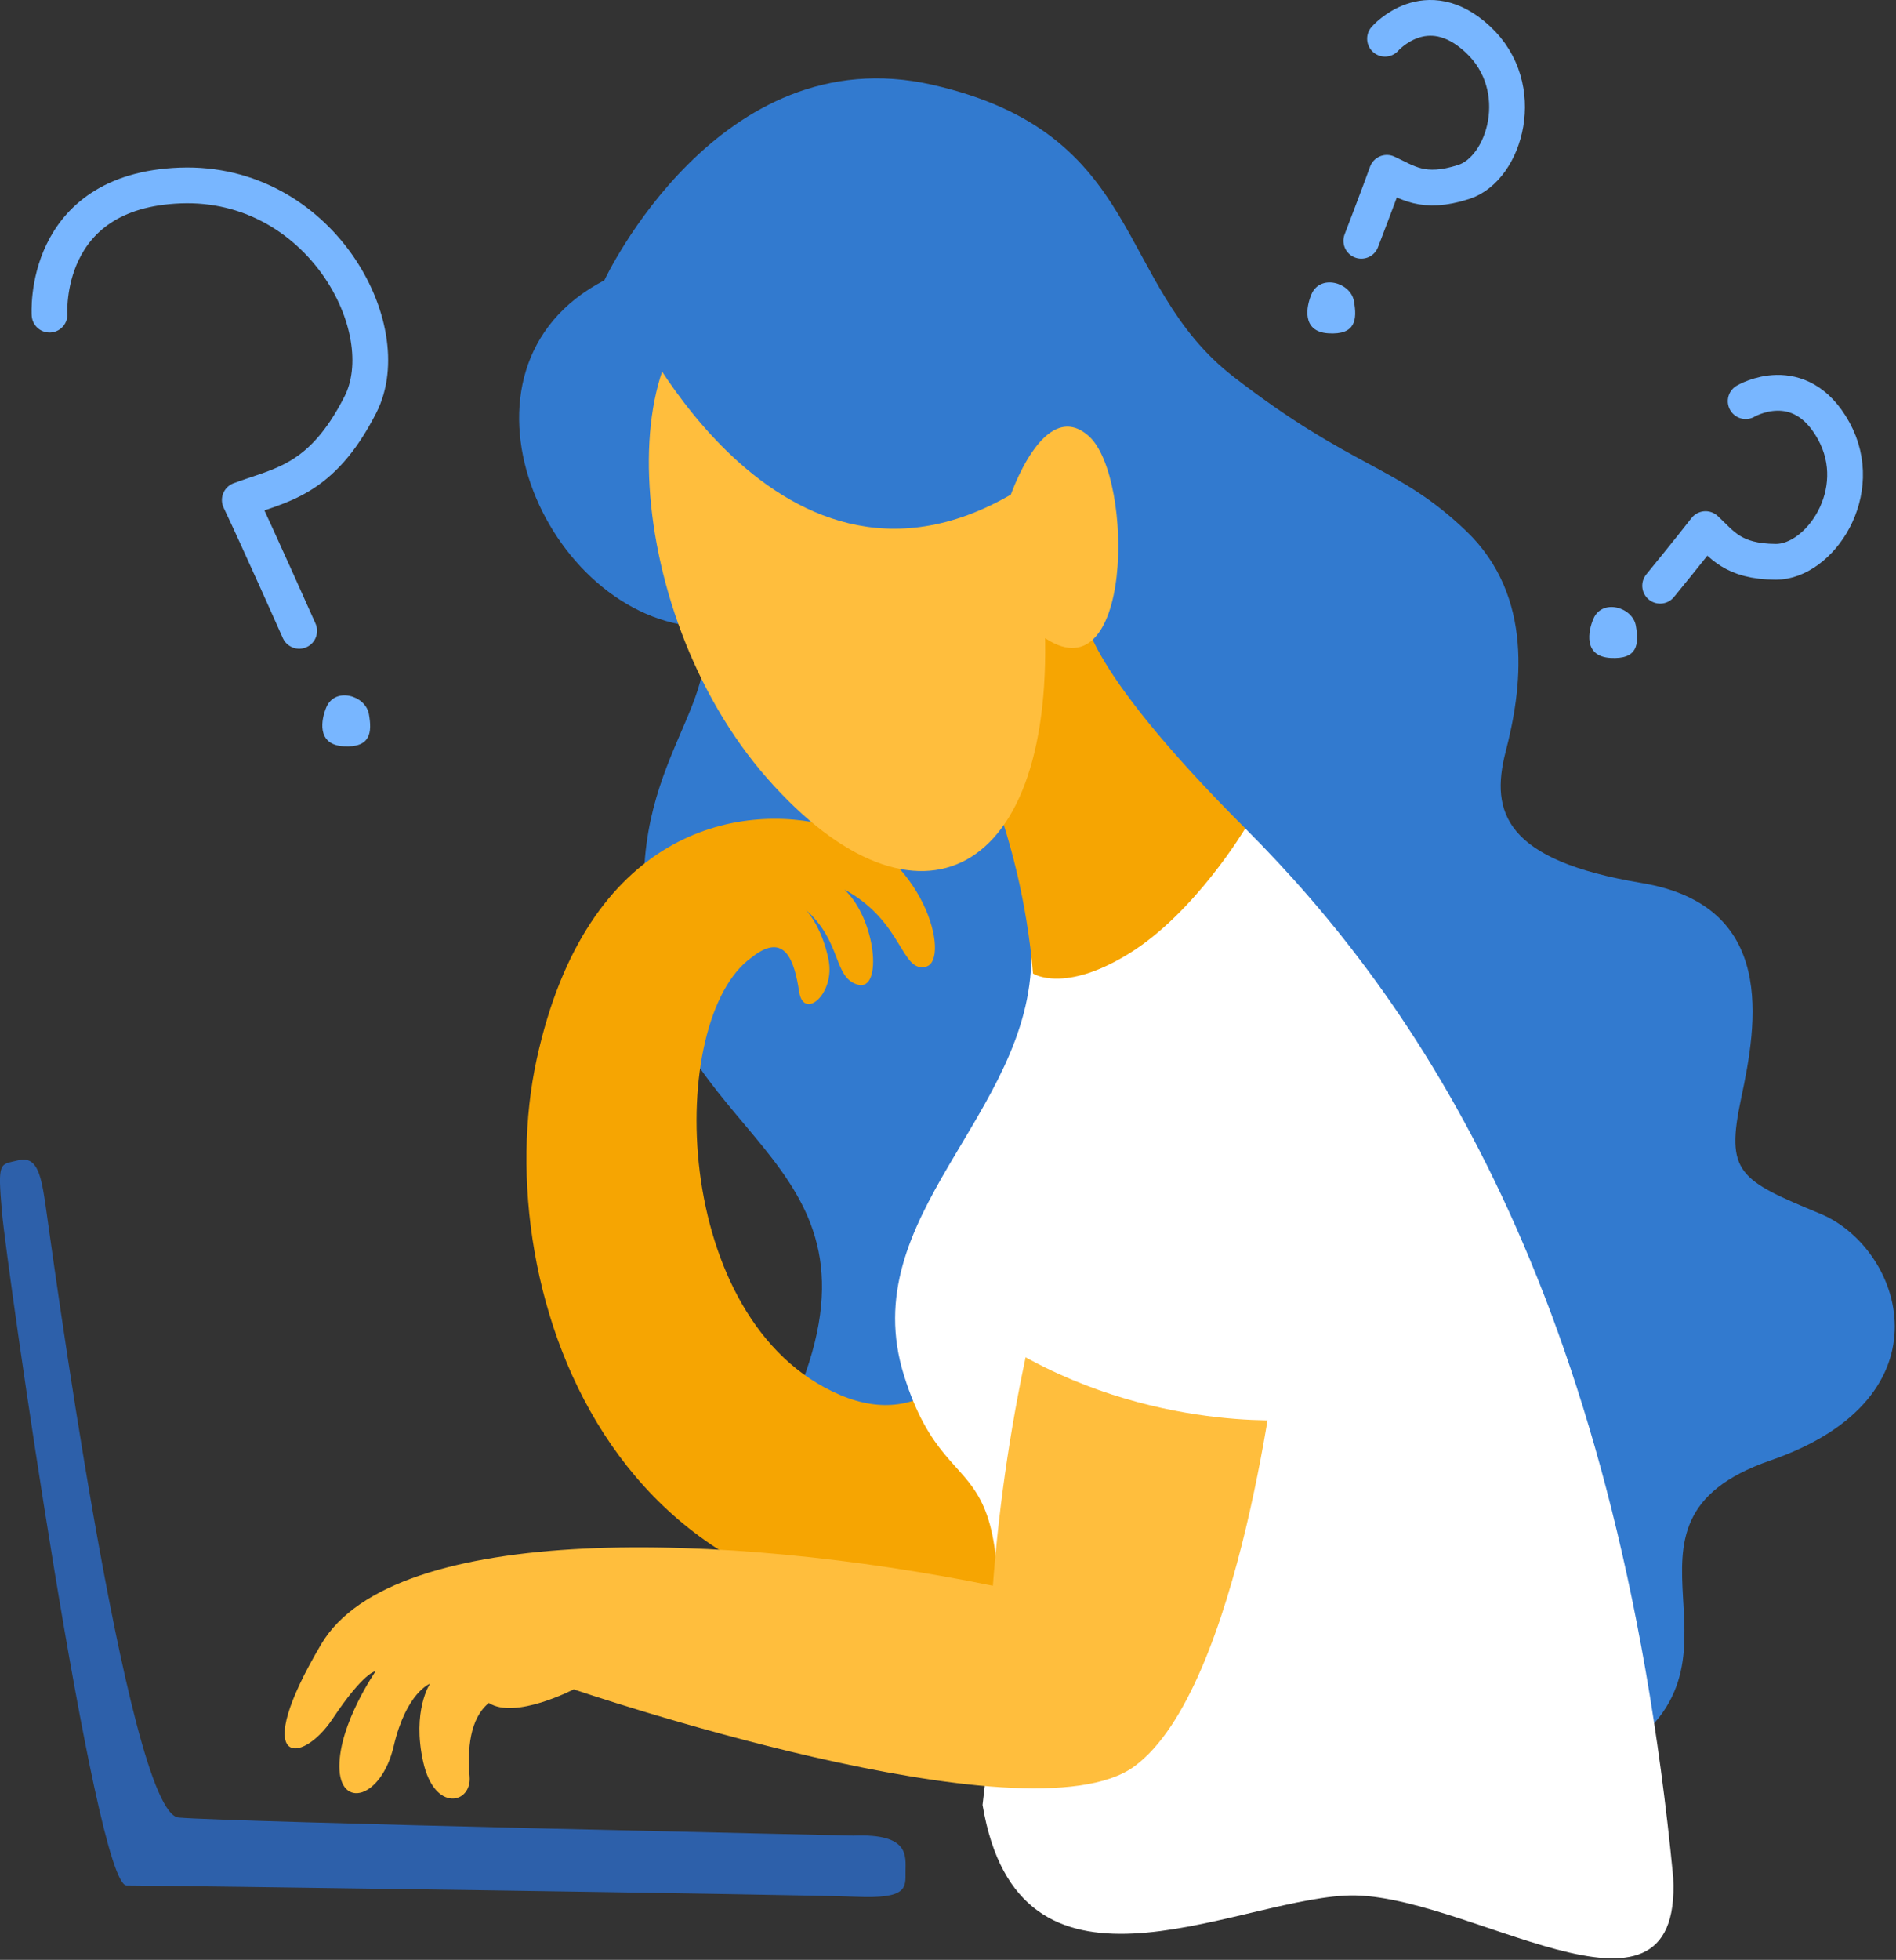 <svg width="302" height="312" viewBox="0 0 302 312" fill="none" xmlns="http://www.w3.org/2000/svg"><rect x="0" y="0" width="302" height="312" fill="#333333" stroke="none"/> <g clip-path="url(#clip0)"> <path d="M96.266 44.622C96.266 44.622 114.414 5.747 148.5 13.5C182.586 21.253 177.382 45.211 196.5 60C215.618 74.79 222.5 74 233.5 84.5C244.5 95 242.348 109.906 239.826 119.652C237.304 129.398 239.826 136.963 261.466 140.567C283.105 144.171 279.867 162.931 277.337 174.832C274.807 186.734 276.979 187.849 289.963 193.234C302.947 198.62 311.213 222.405 282 232.5C252.787 242.596 282.747 265.002 256.056 280.158C229.364 295.313 104 268.668 124.5 227.5C145 186.332 110.519 183.437 104 153.5C97.481 123.563 115.375 113.518 111.771 99.81C86.886 98.696 69.216 58.655 96.266 44.622Z" fill="#327ACF"/> <path d="M167.324 179.851C167.324 179.851 160.816 233.6 133.775 222.056C106.734 210.512 106.002 162.182 119.71 152.436C125.119 148.108 126.567 153.16 127.283 157.846C127.999 162.532 133.059 158.212 131.977 152.802C130.895 147.392 128.365 144.862 128.365 144.862C134.141 149.914 132.693 155.682 136.663 156.764C140.633 157.846 139.551 146.31 134.499 141.616C143.879 146.668 143.513 154.966 147.515 153.884C151.518 152.802 147.157 135.482 132.368 131.52C117.578 127.559 93.409 132.236 85.477 168.673C77.545 205.111 97.737 267.108 167.715 254.906C183.554 205.827 167.324 179.851 167.324 179.851Z" fill="#F6A502"/> <path d="M135.937 292.222C144.959 291.864 144.235 295.476 144.235 297.989C144.235 300.503 144.593 302.325 136.303 301.959C128.014 301.593 25.202 300.161 20.158 300.161C15.114 300.161 1.041 201.328 0.317 193.03C-0.407 184.732 -0.041 185.456 2.839 184.732C5.718 184.008 6.451 186.538 7.166 191.24C7.882 195.942 20.183 288.634 28.448 289.35C36.713 290.066 135.937 292.222 135.937 292.222Z" fill="#2D60AA"/> <path d="M198.341 131.878C225.39 158.928 257.492 205.095 266.513 298.884C267.953 326.658 232.964 300.69 214.213 301.772C195.461 302.854 162.27 321.606 156.502 287.34C164.27 223.5 152.001 244.5 144 219C136 193.5 164.27 177.5 164.271 152.159" fill="white"/> <path d="M164.271 211.952C161.223 225.28 159.176 238.816 158.145 252.449C115.582 243.785 62.72 242.256 51.176 261.731C39.633 281.206 47.922 281.206 52.974 273.633C58.026 266.059 59.832 266.059 59.832 266.059C59.832 266.059 54.056 274.357 54.056 281.206C54.056 288.056 60.735 286.437 62.72 277.952C64.705 269.467 68.488 268.036 68.488 268.036C68.488 268.036 65.6 272.364 67.406 280.482C69.212 288.601 75.159 287.153 74.801 282.825C74.443 278.498 74.801 273.625 77.868 271.103C82.017 273.804 91.388 268.939 91.388 268.939C91.388 268.939 163.734 293.645 180.688 281.198C197.641 268.752 203.588 214.287 203.588 214.287L164.271 211.952Z" fill="#FFBE3D"/> <path d="M187.361 158.569C187.361 158.569 163.915 174.84 157.781 212.676C180.869 228.19 205.933 226.018 205.933 226.018L208.642 185.627L187.361 158.569Z" fill="white"/> <path d="M7.891 50.088C7.891 50.088 6.54 30.344 28.725 29.531C50.909 28.717 63.617 52.252 57.401 64.43C51.186 76.609 44.686 77.162 38.194 79.603C41.163 85.826 47.655 100.428 47.655 100.428" stroke="#78B6FF" stroke-width="5.695" stroke-linecap="round" stroke-linejoin="round"/> <path d="M220.607 6.166C220.607 6.166 227.172 -1.367 235.388 6.264C243.605 13.895 239.732 26.838 233.167 28.961C226.602 31.084 224.089 28.961 220.9 27.513C219.736 30.767 216.832 38.333 216.832 38.333" stroke="#78B6FF" stroke-width="5.695" stroke-linecap="round" stroke-linejoin="round"/> <path d="M278.056 63.861C278.056 63.861 286.647 58.752 292.065 68.571C297.483 78.39 289.771 89.47 282.864 89.438C275.957 89.405 274.241 86.606 271.662 84.231C269.539 86.989 264.43 93.245 264.43 93.245" stroke="#78B6FF" stroke-width="5.695" stroke-linecap="round" stroke-linejoin="round"/> <path d="M51.986 112.582C53.377 109.328 58.209 110.687 58.754 113.664C59.299 116.641 59.023 119.074 54.687 118.805C50.351 118.537 51.181 114.478 51.986 112.582Z" fill="#78B6FF"/> <path d="M208.895 46.842C210.278 43.588 215.118 44.947 215.655 47.924C216.192 50.902 215.923 53.334 211.587 53.066C207.251 52.797 208.081 48.738 208.895 46.842Z" fill="#78B6FF"/> <path d="M253.799 98.517C255.182 95.263 260.023 96.621 260.56 99.599C261.096 102.576 260.836 105.008 256.492 104.74C252.148 104.472 252.986 100.404 253.799 98.517Z" fill="#78B6FF"/> <path d="M198.344 131.879C171.295 104.83 172.735 97.256 172.735 97.256C154.341 96.89 156.863 122.865 156.863 122.865C161.011 133.128 163.599 143.954 164.542 154.983C164.542 154.983 169.489 158.237 179.95 151.729C190.412 145.221 198.344 131.879 198.344 131.879Z" fill="#F6A502"/> <path d="M118.983 46.395C96.896 49.055 98.426 96.889 122.237 123.947C146.049 151.004 168.388 139.802 166.354 98.313C164.32 56.824 148.928 42.783 118.983 46.395Z" fill="#FFBE3D"/> <path d="M100.594 50.723C100.594 50.723 125.3 103.658 164.796 76.341C178.87 65.155 162.632 39.179 142.831 36.657C123.03 34.136 100.594 50.723 100.594 50.723Z" fill="#327ACF"/> <path d="M160.836 79.22C160.836 79.22 166.246 62.95 173.462 69.458C180.678 75.966 180.499 111.866 165.88 101.185C155.874 93.912 160.836 79.22 160.836 79.22Z" fill="#FFBE3D"/> </g> <defs> <clipPath id="clip0"> <rect width="302" height="311.762" fill="white"/> </clipPath> </defs> </svg>
